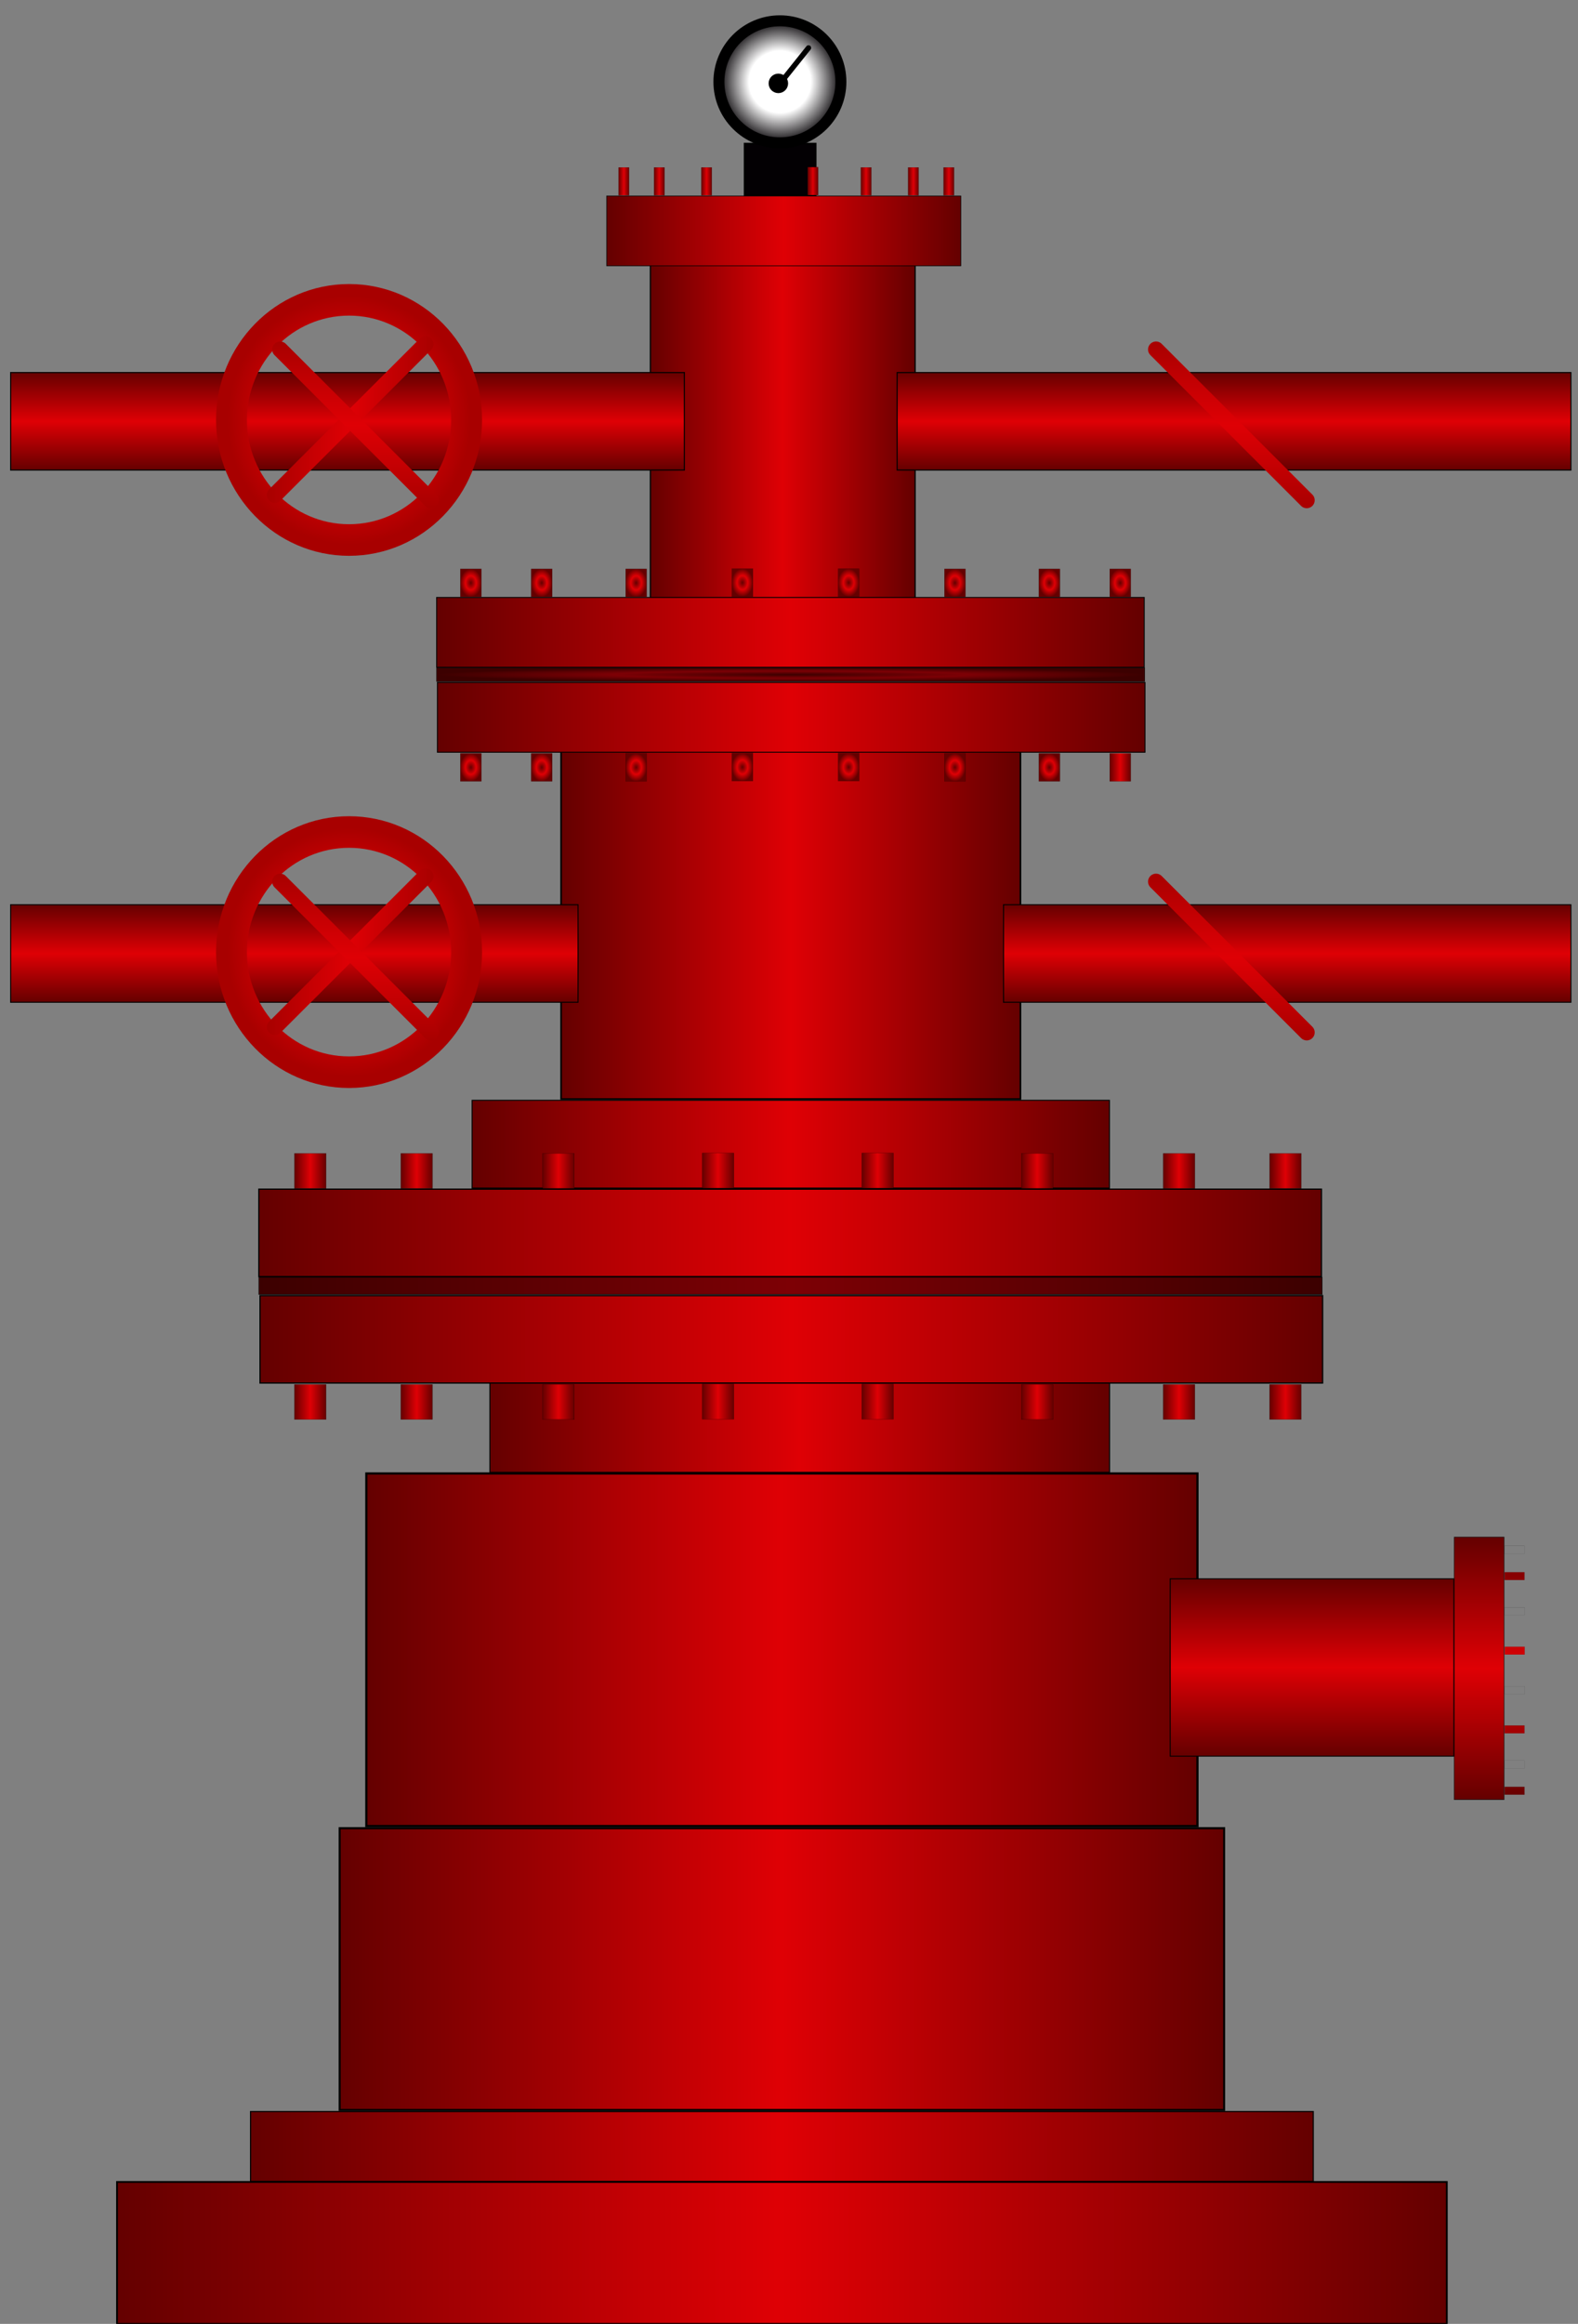 <?xml version="1.0" encoding="UTF-8" standalone="no"?>
<!-- Created with Inkscape (http://www.inkscape.org/) -->
<svg id="svg2" xmlns:rdf="http://www.w3.org/1999/02/22-rdf-syntax-ns#" xmlns="http://www.w3.org/2000/svg" height="1310" width="890" version="1.1" xmlns:cc="http://creativecommons.org/ns#" xmlns:xlink="http://www.w3.org/1999/xlink" xmlns:dc="http://purl.org/dc/elements/1.1/">
 <rect width="100%" height="100%" fill="#808080" stroke="none"/>
 <defs id="defs4">
  <linearGradient id="linearGradient4135">
   <stop id="stop4137" stop-color="#a80000" offset="0"/>
   <stop id="stop4139" stop-color="#df0005" offset=".5"/>
   <stop id="stop4141" stop-color="#a80000" offset="1"/>
  </linearGradient>
  <linearGradient id="linearGradient4068">
   <stop id="stop4070" stop-color="#3c0000" offset="0"/>
   <stop id="stop4072" stop-color="#7d0005" offset=".5"/>
   <stop id="stop4074" stop-color="#3c0000" offset="1"/>
  </linearGradient>
  <linearGradient id="linearGradient3760">
   <stop id="stop3762" stop-color="#640000" offset="0"/>
   <stop id="stop3770" stop-color="#df0005" offset=".5"/>
   <stop id="stop3764" stop-color="#640000" offset="1"/>
  </linearGradient>
  <radialGradient id="radialGradient5070" gradientUnits="userSpaceOnUse" cy="-227.64" cx="340" r="40.5">
   <stop id="stop4373" stop-color="#fff" offset="0"/>
   <stop id="stop4379" stop-color="#fff" offset=".5"/>
   <stop id="stop4375" stop-color="#030003" offset="1"/>
  </radialGradient>
  <linearGradient id="linearGradient3896" y2="504.31" xlink:href="#linearGradient3760" gradientUnits="userSpaceOnUse" x2="1210.6" y1="504.31" x1="1010.5"/>
  <linearGradient id="linearGradient3898" y2="-740" xlink:href="#linearGradient3760" gradientUnits="userSpaceOnUse" x2="732.62" y1="-740" x1="632.1"/>
  <linearGradient id="linearGradient3900" y2="532.67" xlink:href="#linearGradient3760" gradientUnits="userSpaceOnUse" x2="733.97" y1="532.67" x1="715.99"/>
  <linearGradient id="linearGradient3902" y2="532.67" xlink:href="#linearGradient3760" gradientUnits="userSpaceOnUse" x2="673.97" y1="532.67" x1="655.99"/>
  <linearGradient id="linearGradient3904" y2="532.67" xlink:href="#linearGradient3760" gradientUnits="userSpaceOnUse" x2="593.97" y1="532.67" x1="575.99"/>
  <linearGradient id="linearGradient3906" y2="532.48" xlink:href="#linearGradient3760" gradientUnits="userSpaceOnUse" x2="503.97" y1="532.48" x1="485.99"/>
  <linearGradient id="linearGradient3908" y2="532.48" xlink:href="#linearGradient3760" gradientUnits="userSpaceOnUse" x2="413.97" y1="532.48" x1="395.99"/>
  <linearGradient id="linearGradient3910" y2="532.67" xlink:href="#linearGradient3760" gradientUnits="userSpaceOnUse" x2="323.97" y1="532.67" x1="305.99"/>
  <linearGradient id="linearGradient3912" y2="532.67" xlink:href="#linearGradient3760" gradientUnits="userSpaceOnUse" x2="243.97" y1="532.67" x1="225.99"/>
  <linearGradient id="linearGradient3914" y2="532.66" xlink:href="#linearGradient3760" gradientUnits="userSpaceOnUse" x2="183.98" y1="532.66" x1="166"/>
  <linearGradient id="linearGradient3916" y2="402.42" xlink:href="#linearGradient3760" gradientUnits="userSpaceOnUse" x2="733.98" y1="402.42" x1="716"/>
  <linearGradient id="linearGradient3918" y2="402.42" xlink:href="#linearGradient3760" gradientUnits="userSpaceOnUse" x2="673.98" y1="402.42" x1="656"/>
  <linearGradient id="linearGradient3920" y2="402.42" xlink:href="#linearGradient3760" gradientUnits="userSpaceOnUse" x2="593.98" y1="402.42" x1="576"/>
  <linearGradient id="linearGradient3922" y2="402.24" xlink:href="#linearGradient3760" gradientUnits="userSpaceOnUse" x2="503.98" y1="402.24" x1="486"/>
  <linearGradient id="linearGradient3924" y2="402.24" xlink:href="#linearGradient3760" gradientUnits="userSpaceOnUse" x2="413.98" y1="402.24" x1="396"/>
  <linearGradient id="linearGradient3926" y2="402.42" xlink:href="#linearGradient3760" gradientUnits="userSpaceOnUse" x2="323.98" y1="402.42" x1="306"/>
  <linearGradient id="linearGradient3928" y2="402.42" xlink:href="#linearGradient3760" gradientUnits="userSpaceOnUse" x2="243.98" y1="402.42" x1="226"/>
  <linearGradient id="linearGradient3930" y2="402.42" xlink:href="#linearGradient3760" gradientUnits="userSpaceOnUse" x2="183.99" y1="402.42" x1="166.01"/>
  <linearGradient id="linearGradient3934" y2="437.36" xlink:href="#linearGradient3760" gradientUnits="userSpaceOnUse" x2="745.65" y1="437.36" x1="145.65"/>
  <linearGradient id="linearGradient3936" y2="497.36" xlink:href="#linearGradient3760" gradientUnits="userSpaceOnUse" x2="746.31" y1="497.36" x1="146.31"/>
  <linearGradient id="linearGradient3938" y2="542.5" xlink:href="#linearGradient3760" gradientUnits="userSpaceOnUse" x2="626.08" y1="542.5" x1="276.03"/>
  <linearGradient id="linearGradient3940" y2="672.36" xlink:href="#linearGradient3760" gradientUnits="userSpaceOnUse" x2="676" y1="672.36" x1="206"/>
  <linearGradient id="linearGradient3942" y2="852.36" xlink:href="#linearGradient3760" gradientUnits="userSpaceOnUse" x2="691" y1="852.36" x1="191"/>
  <linearGradient id="linearGradient3944" y2="952.36" xlink:href="#linearGradient3760" gradientUnits="userSpaceOnUse" x2="741" y1="952.36" x1="141"/>
  <linearGradient id="linearGradient3946" y2="387.36" xlink:href="#linearGradient3760" gradientUnits="userSpaceOnUse" x2="626" y1="387.36" x1="266"/>
  <linearGradient id="linearGradient3954" y2="1012.4" xlink:href="#linearGradient3760" gradientUnits="userSpaceOnUse" x2="816.5" y1="1012.4" x1="65.5"/>
  <linearGradient id="linearGradient3962" y2="-155.39" xlink:href="#linearGradient3760" gradientUnits="userSpaceOnUse" x2="538.17" y1="-155.39" x1="532.1"/>
  <linearGradient id="linearGradient3964" y2="-155.39" xlink:href="#linearGradient3760" gradientUnits="userSpaceOnUse" x2="518.18" y1="-155.39" x1="512.1"/>
  <linearGradient id="linearGradient3966" y2="-155.39" xlink:href="#linearGradient3760" gradientUnits="userSpaceOnUse" x2="491.52" y1="-155.39" x1="485.44"/>
  <linearGradient id="linearGradient3968" y2="-155.53" xlink:href="#linearGradient3760" gradientUnits="userSpaceOnUse" x2="461.52" y1="-155.53" x1="455.45"/>
  <linearGradient id="linearGradient3970" y2="-155.53" xlink:href="#linearGradient3760" gradientUnits="userSpaceOnUse" x2="431.53" y1="-155.53" x1="425.45"/>
  <linearGradient id="linearGradient3972" y2="-155.39" xlink:href="#linearGradient3760" gradientUnits="userSpaceOnUse" x2="401.54" y1="-155.39" x1="395.46"/>
  <linearGradient id="linearGradient3974" y2="-155.39" xlink:href="#linearGradient3760" gradientUnits="userSpaceOnUse" x2="374.88" y1="-155.39" x1="368.8"/>
  <linearGradient id="linearGradient3976" y2="-155.39" xlink:href="#linearGradient3760" gradientUnits="userSpaceOnUse" x2="354.88" y1="-155.39" x1="348.81"/>
  <linearGradient id="linearGradient3978" y2="-127.48" xlink:href="#linearGradient3760" gradientUnits="userSpaceOnUse" x2="542.08" y1="-127.48" x1="342"/>
  <linearGradient id="linearGradient4004" y2="-17.638" xlink:href="#linearGradient3760" gradientUnits="userSpaceOnUse" x2="516.46" y1="-17.638" x1="366.46"/>
  <linearGradient id="linearGradient4012" y2="-696" xlink:href="#linearGradient3760" gradientUnits="userSpaceOnUse" x2="7.657" y1="-696" x1="-47.933"/>
  <linearGradient id="linearGradient4014" y2="-196" xlink:href="#linearGradient3760" gradientUnits="userSpaceOnUse" x2="7.657" y1="-196" x1="-47.933"/>
  <radialGradient id="radialGradient4066" xlink:href="#linearGradient3760" gradientUnits="userSpaceOnUse" cy="174.92" cx="591.86" gradientTransform="matrix(1 0 0 1.323 0 -56.487)" r="6.008"/>
  <radialGradient id="radialGradient4068" xlink:href="#linearGradient3760" gradientUnits="userSpaceOnUse" cy="174.92" cx="538.59" gradientTransform="matrix(1 0 0 1.323 0 -56.487)" r="6.008"/>
  <radialGradient id="radialGradient4070" xlink:href="#linearGradient3760" gradientUnits="userSpaceOnUse" cy="174.78" cx="478.65" gradientTransform="matrix(1 0 0 1.323 0 -56.44)" r="6.008"/>
  <radialGradient id="radialGradient4072" xlink:href="#linearGradient3760" gradientUnits="userSpaceOnUse" cy="174.78" cx="418.72" gradientTransform="matrix(1 0 0 1.323 0 -56.44)" r="6.008"/>
  <radialGradient id="radialGradient4074" xlink:href="#linearGradient3760" gradientUnits="userSpaceOnUse" cy="174.92" cx="358.79" gradientTransform="matrix(1 0 0 1.323 0 -56.487)" r="6.008"/>
  <radialGradient id="radialGradient4076" xlink:href="#linearGradient3760" gradientUnits="userSpaceOnUse" cy="174.92" cx="305.51" gradientTransform="matrix(1 0 0 1.323 0 -56.487)" r="6.008"/>
  <radialGradient id="radialGradient4078" xlink:href="#linearGradient3760" gradientUnits="userSpaceOnUse" cy="174.92" cx="265.56" gradientTransform="matrix(1 0 0 1.323 0 -56.486)" r="6.008"/>
  <radialGradient id="radialGradient4080" xlink:href="#linearGradient3760" gradientUnits="userSpaceOnUse" cy="70.94" cx="631.82" gradientTransform="matrix(1 0 0 1.323 0 -22.908)" r="6.008"/>
  <radialGradient id="radialGradient4082" xlink:href="#linearGradient3760" gradientUnits="userSpaceOnUse" cy="70.94" cx="591.87" gradientTransform="matrix(1 0 0 1.323 0 -22.908)" r="6.008"/>
  <radialGradient id="radialGradient4084" xlink:href="#linearGradient3760" gradientUnits="userSpaceOnUse" cy="70.94" cx="538.59" gradientTransform="matrix(1 0 0 1.323 0 -22.908)" r="6.008"/>
  <radialGradient id="radialGradient4086" xlink:href="#linearGradient3760" gradientUnits="userSpaceOnUse" cy="70.795" cx="478.66" gradientTransform="matrix(1 0 0 1.323 0 -22.861)" r="6.008"/>
  <radialGradient id="radialGradient4088" xlink:href="#linearGradient3760" gradientUnits="userSpaceOnUse" cy="70.795" cx="418.72" gradientTransform="matrix(1 0 0 1.323 0 -22.861)" r="6.008"/>
  <radialGradient id="radialGradient4090" xlink:href="#linearGradient3760" gradientUnits="userSpaceOnUse" cy="70.94" cx="358.79" gradientTransform="matrix(1 0 0 1.323 0 -22.908)" r="6.008"/>
  <radialGradient id="radialGradient4092" xlink:href="#linearGradient3760" gradientUnits="userSpaceOnUse" cy="70.94" cx="305.52" gradientTransform="matrix(1 0 0 1.323 0 -22.908)" r="6.008"/>
  <radialGradient id="radialGradient4094" xlink:href="#linearGradient3760" gradientUnits="userSpaceOnUse" cy="70.937" cx="265.57" gradientTransform="matrix(1 0 0 1.323 0 -22.908)" r="6.008"/>
  <radialGradient id="radialGradient4096" xlink:href="#linearGradient4068" gradientUnits="userSpaceOnUse" cy="122.66" cx="445.93" gradientTransform="matrix(1 0 0 .02 0 120.22)" r="199.79"/>
  <linearGradient id="linearGradient4102" y2="98.835" xlink:href="#linearGradient3760" gradientUnits="userSpaceOnUse" x2="645.6" y1="98.835" x1="246"/>
  <linearGradient id="linearGradient4104" y2="146.74" xlink:href="#linearGradient3760" gradientUnits="userSpaceOnUse" x2="646.04" y1="146.74" x1="246.44"/>
  <linearGradient id="linearGradient4106" y2="174.92" xlink:href="#linearGradient3760" gradientUnits="userSpaceOnUse" x2="637.82" y1="174.92" x1="625.81"/>
  <linearGradient id="linearGradient4114" y2="-166" xlink:href="#linearGradient3760" gradientUnits="userSpaceOnUse" x2="307.63" y1="-166" x1="252.09"/>
  <linearGradient id="linearGradient4122" y2="-726" xlink:href="#linearGradient3760" gradientUnits="userSpaceOnUse" x2="307.63" y1="-726" x1="252.09"/>
  <linearGradient id="linearGradient4130" y2="262.36" xlink:href="#linearGradient3760" gradientUnits="userSpaceOnUse" x2="576" y1="262.36" x1="316"/>
  <linearGradient id="linearGradient3947" y2="467.21" xlink:href="#linearGradient4068" gradientUnits="userSpaceOnUse" x2="745.84" y1="467.21" x1="145.84"/>
  <radialGradient id="radialGradient4077" xlink:href="#linearGradient4135" gradientUnits="userSpaceOnUse" cy="72.362" cx="-780" r="103.6"/>
  <linearGradient id="linearGradient4079" y2="-18.141" xlink:href="#linearGradient4135" gradientUnits="userSpaceOnUse" x2="-432.5" gradientTransform="translate(0,-2)" y1="-18.141" x1="-526.49"/>
  <linearGradient id="linearGradient4081" y2="-18.141" gradientUnits="userSpaceOnUse" x2="-432.5" gradientTransform="matrix(0 -1 1 0 -458.36 -496.64)" y1="-18.141" x1="-526.49">
   <stop id="stop4137-6" stop-color="#a80000" offset="0"/>
   <stop id="stop4139-8" stop-color="#df0005" offset=".5"/>
   <stop id="stop4141-82" stop-color="#a80000" offset="1"/>
  </linearGradient>
 </defs>
 <g id="layer1" transform="translate(0 257.64)">
  <rect id="rect2987-5-2-5-4" fill-rule="evenodd" height="199.3" width="149.3" stroke="#000" y="-117.29" x="366.82" stroke-width=".704px" fill="url(#linearGradient4004)"/>
  <rect id="rect2987-4-8-0" fill-rule="evenodd" height="49.456" width="359.46" stroke="#000" y="362.63" x="266.27" stroke-width=".544px" fill="url(#linearGradient3946)"/>
  <rect id="rect2987" fill-rule="evenodd" height="80" width="750" stroke="#000" y="972.36" x="66" stroke-width="1px" fill="url(#linearGradient3954)"/>
  <rect id="rect2987-4" fill-rule="evenodd" height="39.373" width="599.37" stroke="#000" y="932.68" x="141.31" stroke-width=".627px" fill="url(#linearGradient3944)"/>
  <rect id="rect2987-5" fill-rule="evenodd" height="158.85" width="498.85" stroke="#000" y="772.94" x="191.57" stroke-width="1.149px" fill="url(#linearGradient3942)"/>
  <rect id="rect2987-5-2" fill-rule="evenodd" height="198.75" width="468.75" stroke="#000" y="572.99" x="206.62" stroke-width="1.246px" fill="url(#linearGradient3940)"/>
  <rect id="rect2987-4-8" fill-rule="evenodd" height="59.732" width="349.46" stroke="#000" y="512.63" x="276.32" stroke-width=".59px" fill="url(#linearGradient3938)"/>
  <rect id="rect2987-4-2" fill-rule="evenodd" height="49.298" width="599.3" stroke="#000" y="472.71" x="146.66" stroke-width=".702px" fill="url(#linearGradient3936)"/>
  <rect id="rect2987-4-2-1" fill-rule="evenodd" height="49.298" width="599.3" stroke="#000" y="412.71" x="146" stroke-width=".702px" fill="url(#linearGradient3934)"/>
  <rect id="rect2987-4-2-1-1" fill-rule="evenodd" height="9.689" width="599.69" stroke="#000" y="462.36" x="146" stroke-width=".311px" fill="url(#linearGradient3947)"/>
  <rect id="rect2987-4-1" fill-rule="evenodd" height="19.755" width="17.857" stroke="#000" y="392.54" x="166.07" stroke-width=".077px" fill="url(#linearGradient3930)"/>
  <rect id="rect2987-4-1-2" fill-rule="evenodd" height="19.755" width="17.857" stroke="#000" y="392.54" x="226.06" stroke-width=".077px" fill="url(#linearGradient3928)"/>
  <rect id="rect2987-4-1-2-8" fill-rule="evenodd" height="19.755" width="17.857" stroke="#000" y="392.54" x="306.06" stroke-width=".077px" fill="url(#linearGradient3926)"/>
  <rect id="rect2987-4-1-2-8-3" fill-rule="evenodd" height="19.755" width="17.857" stroke="#000" y="392.36" x="396.06" stroke-width=".077px" fill="url(#linearGradient3924)"/>
  <rect id="rect2987-4-1-2-8-3-6" fill-rule="evenodd" height="19.755" width="17.857" stroke="#000" y="392.36" x="486.06" stroke-width=".077px" fill="url(#linearGradient3922)"/>
  <rect id="rect2987-4-1-2-8-3-6-3" fill-rule="evenodd" height="19.755" width="17.857" stroke="#000" y="392.54" x="576.06" stroke-width=".077px" fill="url(#linearGradient3920)"/>
  <rect id="rect2987-4-1-2-8-3-6-3-1" fill-rule="evenodd" height="19.755" width="17.857" stroke="#000" y="392.54" x="656.06" stroke-width=".077px" fill="url(#linearGradient3918)"/>
  <rect id="rect2987-4-1-2-8-3-6-3-1-0" fill-rule="evenodd" height="19.755" width="17.857" stroke="#000" y="392.54" x="716.06" stroke-width=".077px" fill="url(#linearGradient3916)"/>
  <rect id="rect2987-4-1-6" fill-rule="evenodd" height="19.755" width="17.857" stroke="#000" y="522.79" x="166.06" stroke-width=".077px" fill="url(#linearGradient3914)"/>
  <rect id="rect2987-4-1-2-0" fill-rule="evenodd" height="19.755" width="17.857" stroke="#000" y="522.79" x="226.05" stroke-width=".077px" fill="url(#linearGradient3912)"/>
  <rect id="rect2987-4-1-2-8-38" fill-rule="evenodd" height="19.755" width="17.857" stroke="#000" y="522.79" x="306.05" stroke-width=".077px" fill="url(#linearGradient3910)"/>
  <rect id="rect2987-4-1-2-8-3-0" fill-rule="evenodd" height="19.755" width="17.857" stroke="#000" y="522.61" x="396.05" stroke-width=".077px" fill="url(#linearGradient3908)"/>
  <rect id="rect2987-4-1-2-8-3-6-1" fill-rule="evenodd" height="19.755" width="17.857" stroke="#000" y="522.61" x="486.05" stroke-width=".077px" fill="url(#linearGradient3906)"/>
  <rect id="rect2987-4-1-2-8-3-6-3-2" fill-rule="evenodd" height="19.755" width="17.857" stroke="#000" y="522.79" x="576.05" stroke-width=".077px" fill="url(#linearGradient3904)"/>
  <rect id="rect2987-4-1-2-8-3-6-3-1-5" fill-rule="evenodd" height="19.755" width="17.857" stroke="#000" y="522.79" x="656.05" stroke-width=".077px" fill="url(#linearGradient3902)"/>
  <rect id="rect2987-4-1-2-8-3-6-3-1-0-0" fill-rule="evenodd" height="19.755" width="17.857" stroke="#000" y="522.79" x="716.05" stroke-width=".077px" fill="url(#linearGradient3900)"/>
  <rect id="rect2987-5-2-5" fill-rule="evenodd" height="199.07" width="259.07" stroke="#000" y="162.83" x="316.46" stroke-width=".927px" fill="url(#linearGradient4130)"/>
  <rect id="rect2987-4-2-6" fill-rule="evenodd" height="39.358" width="399.09" stroke="#000" y="127.06" x="246.7" stroke-width=".512px" fill="url(#linearGradient4104)"/>
  <rect id="rect2987-4-2-1-2" fill-rule="evenodd" height="39.358" width="399.09" stroke="#000" y="79.156" x="246.26" stroke-width=".512px" fill="url(#linearGradient4102)"/>
  <rect id="rect2987-4-2-1-1-9" fill-rule="evenodd" height="7.735" width="399.35" stroke="#000" y="118.79" x="246.26" stroke-width=".227px" fill="url(#radialGradient4096)"/>
  <rect id="rect2987-4-1-5" fill-rule="evenodd" height="15.772" width="11.891" stroke="#000" y="63.051" x="259.62" stroke-width=".056px" fill="url(#radialGradient4094)"/>
  <rect id="rect2987-4-1-2-2" fill-rule="evenodd" height="15.772" width="11.891" stroke="#000" y="63.054" x="299.57" stroke-width=".056px" fill="url(#radialGradient4092)"/>
  <rect id="rect2987-4-1-2-8-0" fill-rule="evenodd" height="15.772" width="11.891" stroke="#000" y="63.054" x="352.85" stroke-width=".056px" fill="url(#radialGradient4090)"/>
  <rect id="rect2987-4-1-2-8-3-03" fill-rule="evenodd" height="15.772" width="11.891" stroke="#000" y="62.909" x="412.78" stroke-width=".056px" fill="url(#radialGradient4088)"/>
  <rect id="rect2987-4-1-2-8-3-6-9" fill-rule="evenodd" height="15.772" width="11.891" stroke="#000" y="62.909" x="472.71" stroke-width=".056px" fill="url(#radialGradient4086)"/>
  <rect id="rect2987-4-1-2-8-3-6-3-18" fill-rule="evenodd" height="15.772" width="11.891" stroke="#000" y="63.054" x="532.65" stroke-width=".056px" fill="url(#radialGradient4084)"/>
  <rect id="rect2987-4-1-2-8-3-6-3-1-1" fill-rule="evenodd" height="15.772" width="11.891" stroke="#000" y="63.054" x="585.92" stroke-width=".056px" fill="url(#radialGradient4082)"/>
  <rect id="rect2987-4-1-2-8-3-6-3-1-0-9" fill-rule="evenodd" height="15.772" width="11.891" stroke="#000" y="63.054" x="625.88" stroke-width=".056px" fill="url(#radialGradient4080)"/>
  <rect id="rect2987-4-1-6-5" fill-rule="evenodd" height="15.772" width="11.891" stroke="#000" y="167.03" x="259.62" stroke-width=".056px" fill="url(#radialGradient4078)"/>
  <rect id="rect2987-4-1-2-0-3" fill-rule="evenodd" height="15.772" width="11.891" stroke="#000" y="167.04" x="299.57" stroke-width=".056px" fill="url(#radialGradient4076)"/>
  <rect id="rect2987-4-1-2-8-38-2" fill-rule="evenodd" height="15.772" width="11.891" stroke="#000" y="167.04" x="352.84" stroke-width=".056px" fill="url(#radialGradient4074)"/>
  <rect id="rect2987-4-1-2-8-3-0-5" fill-rule="evenodd" height="15.772" width="11.891" stroke="#000" y="166.89" x="412.77" stroke-width=".056px" fill="url(#radialGradient4072)"/>
  <rect id="rect2987-4-1-2-8-3-6-1-2" fill-rule="evenodd" height="15.772" width="11.891" stroke="#000" y="166.89" x="472.71" stroke-width=".056px" fill="url(#radialGradient4070)"/>
  <rect id="rect2987-4-1-2-8-3-6-3-2-5" fill-rule="evenodd" height="15.772" width="11.891" stroke="#000" y="167.04" x="532.64" stroke-width=".056px" fill="url(#radialGradient4068)"/>
  <rect id="rect2987-4-1-2-8-3-6-3-1-5-8" fill-rule="evenodd" height="15.772" width="11.891" stroke="#000" y="167.04" x="585.91" stroke-width=".056px" fill="url(#radialGradient4066)"/>
  <rect id="rect2987-4-1-2-8-3-6-3-1-0-0-6" fill-rule="evenodd" height="15.772" width="11.891" stroke="#000" y="167.04" x="625.87" stroke-width=".056px" fill="url(#linearGradient4106)"/>
  <rect id="rect2987-4-2-1-2-3" fill-rule="evenodd" height="39.38" width="199.72" stroke="#000" y="-147.17" x="342.18" stroke-width=".362px" fill="url(#linearGradient3978)"/>
  <rect id="rect2987-4-1-5-9" fill-rule="evenodd" height="15.781" width="5.951" stroke="#000" y="-163.28" x="348.87" stroke-width=".04px" fill="url(#linearGradient3976)"/>
  <rect id="rect2987-4-1-2-2-8" fill-rule="evenodd" height="15.781" width="5.951" stroke="#000" y="-163.28" x="368.86" stroke-width=".04px" fill="url(#linearGradient3974)"/>
  <rect id="rect2987-4-1-2-8-0-6" fill-rule="evenodd" height="15.781" width="5.951" stroke="#000" y="-163.28" x="395.52" stroke-width=".04px" fill="url(#linearGradient3972)"/>
  <rect id="rect2987-4-1-2-8-3-03-5" fill-rule="evenodd" height="15.781" width="5.951" stroke="#000" y="-163.43" x="425.52" stroke-width=".04px" fill="url(#linearGradient3970)"/>
  <rect id="rect3596" fill-rule="evenodd" height="29.145" width="40.145" stroke="#000" y="-176.71" x="419.93" stroke-width=".855px" fill="#030003"/>
  <rect id="rect2987-4-1-2-8-3-6-9-0" fill-rule="evenodd" height="15.781" width="5.951" stroke="#000" y="-163.43" x="455.51" stroke-width=".04px" fill="url(#linearGradient3968)"/>
  <rect id="rect2987-4-1-2-8-3-6-3-18-2" fill-rule="evenodd" height="15.781" width="5.951" stroke="#000" y="-163.28" x="485.5" stroke-width=".04px" fill="url(#linearGradient3966)"/>
  <rect id="rect2987-4-1-2-8-3-6-3-1-1-8" fill-rule="evenodd" height="15.781" width="5.951" stroke="#000" y="-163.28" x="512.16" stroke-width=".04px" fill="url(#linearGradient3964)"/>
  <rect id="rect2987-4-1-2-8-3-6-3-1-0-9-6" fill-rule="evenodd" height="15.781" width="5.951" stroke="#000" y="-163.28" x="532.16" stroke-width=".04px" fill="url(#linearGradient3962)"/>
  <path id="path4366" d="m380-227.64c0 22.091-17.909 40-40 40s-40-17.909-40-40 17.909-40 40-40 40 17.909 40 40z" transform="matrix(.86 0 0 .86 147.47 -15.748)" stroke="#000" stroke-width="7.2" fill="url(#radialGradient5070)"/>
  <rect id="rect2987-5-2-5-4-5" fill-rule="evenodd" transform="rotate(90)" height="320" width="55" stroke="#000" y="-326" x="252.36" stroke-width=".542px" fill="url(#linearGradient4114)"/>
  <rect id="rect2987-5-2-5-4-5-9" fill-rule="evenodd" transform="rotate(90)" height="320" width="55" stroke="#000" y="-886" x="252.36" stroke-width=".542px" fill="url(#linearGradient4122)"/>
  <rect id="rect2987-5-2-5-4-5-2" fill-rule="evenodd" transform="rotate(90)" height="380" width="55" stroke="#000" y="-386" x="-47.638" stroke-width=".59px" fill="url(#linearGradient4014)"/>
  <rect id="rect2987-5-2-5-4-5-9-8" fill-rule="evenodd" transform="rotate(90)" height="380" width="55" stroke="#000" y="-886" x="-47.638" stroke-width=".59px" fill="url(#linearGradient4012)"/>
  <rect id="rect2987-5-2-5-4-5-9-7" fill-rule="evenodd" transform="rotate(90)" height="160" width="100" stroke="#000" y="-820" x="632.36" stroke-width=".516px" fill="url(#linearGradient3898)"/>
  <g id="g4947" fill-rule="evenodd" transform="matrix(0 .741 -.714 0 1200.1 -140.07)" stroke="#000" fill="url(#linearGradient3896)">
   <rect id="rect2987-4-2-1-2-3-3" height="39.38" width="199.72" y="492.69" x="1010.7" stroke-width=".362px"/>
   <rect id="rect2987-4-1-5-9-4" height="15.781" width="5.951" y="476.58" x="1017.4" stroke-width=".04px"/>
   <rect id="rect2987-4-1-2-2-8-9" height="15.781" width="5.951" y="476.58" x="1037.4" stroke-width=".04px"/>
   <rect id="rect2987-4-1-2-8-0-6-0" height="15.781" width="5.951" y="476.58" x="1064.1" stroke-width=".04px"/>
   <rect id="rect2987-4-1-2-8-3-03-5-5" height="15.781" width="5.951" y="476.44" x="1094.1" stroke-width=".04px"/>
   <rect id="rect2987-4-1-2-8-3-6-9-0-9" height="15.781" width="5.951" y="476.44" x="1124.1" stroke-width=".04px"/>
   <rect id="rect2987-4-1-2-8-3-6-3-18-2-1" height="15.781" width="5.951" y="476.58" x="1154" stroke-width=".04px"/>
   <rect id="rect2987-4-1-2-8-3-6-3-1-1-8-2" height="15.781" width="5.951" y="476.58" x="1180.7" stroke-width=".04px"/>
   <rect id="rect2987-4-1-2-8-3-6-3-1-0-9-6-8" height="15.781" width="5.951" y="476.58" x="1200.7" stroke-width=".04px"/>
  </g>
  <path id="path4999" d="m440-210.64 16-20" stroke="#000" stroke-linecap="round" stroke-width="3" fill="none"/>
  <path id="path5003" d="m440 43c0 2.209-1.791 4-4 4s-4-1.791-4-4 1.791-4 4-4 4 1.791 4 4z" transform="translate(3 -253.64)" stroke="#000" stroke-linecap="round" stroke-width="3"/>
  <g id="g4068" transform="translate(677 -1)">
   <g id="g4037" fill="none">
    <g id="g4365-6" transform="translate(-80 -200)">
     <path id="path3357-8" d="m-680 72.362c0 55.228-44.772 100-100 100s-100-44.772-100-100 44.772-100 100-100 100 44.772 100 100z" transform="matrix(.663 0 0 .677 117.01 131.09)" stroke="url(#radialGradient4077)" stroke-width="26.3"/>
    </g>
    <path id="path3169" d="m-521.99 22.357 84.995-84.995v0" stroke="url(#linearGradient4079)" stroke-linecap="round" stroke-width="9"/>
    <path id="path3169-7" d="m-434 25.357-84.995-84.995v0" stroke="url(#linearGradient4081)" stroke-linecap="round" stroke-width="9"/>
   </g>
  </g>
  <g id="g4068-1" transform="translate(1171 -1)">
   <g id="g4037-4" fill="none">
    <g id="g4365-6-9" transform="translate(-80 -200)">
     <path id="path3357-8-8" d="m-680 72.362c0 55.228-44.772 100-100 100s-100-44.772-100-100 44.772-100 100-100 100 44.772 100 100z" transform="matrix(.663 0 0 .677 117.01 131.09)" stroke="url(#radialGradient4077)" stroke-width="26.3"/>
    </g>
    <path id="path3169-5" d="m-521.99 22.357 84.995-84.995v0" stroke="url(#linearGradient4079)" stroke-linecap="round" stroke-width="9"/>
    <path id="path3169-7-2" d="m-434 25.357-84.995-84.995v0" stroke="url(#linearGradient4081)" stroke-linecap="round" stroke-width="9"/>
   </g>
  </g>
  <g id="g4068-8" transform="translate(677 299)">
   <g id="g4037-2" fill="none">
    <g id="g4365-6-6" transform="translate(-80 -200)">
     <path id="path3357-8-2" d="m-680 72.362c0 55.228-44.772 100-100 100s-100-44.772-100-100 44.772-100 100-100 100 44.772 100 100z" transform="matrix(.663 0 0 .677 117.01 131.09)" stroke="url(#radialGradient4077)" stroke-width="26.3"/>
    </g>
    <path id="path3169-78" d="m-521.99 22.357 84.995-84.995v0" stroke="url(#linearGradient4079)" stroke-linecap="round" stroke-width="9"/>
    <path id="path3169-7-27" d="m-434 25.357-84.995-84.995v0" stroke="url(#linearGradient4081)" stroke-linecap="round" stroke-width="9"/>
   </g>
  </g>
  <g id="g4068-1-5" transform="translate(1171 299)">
   <g id="g4037-4-2" fill="none">
    <g id="g4365-6-9-7" transform="translate(-80 -200)">
     <path id="path3357-8-8-6" d="m-680 72.362c0 55.228-44.772 100-100 100s-100-44.772-100-100 44.772-100 100-100 100 44.772 100 100z" transform="matrix(.663 0 0 .677 117.01 131.09)" stroke="url(#radialGradient4077)" stroke-width="26.3"/>
    </g>
    <path id="path3169-5-7" d="m-521.99 22.357 84.995-84.995v0" stroke="url(#linearGradient4079)" stroke-linecap="round" stroke-width="9"/>
    <path id="path3169-7-2-8" d="m-434 25.357-84.995-84.995v0" stroke="url(#linearGradient4081)" stroke-linecap="round" stroke-width="9"/>
   </g>
  </g>
 </g>
</svg>
